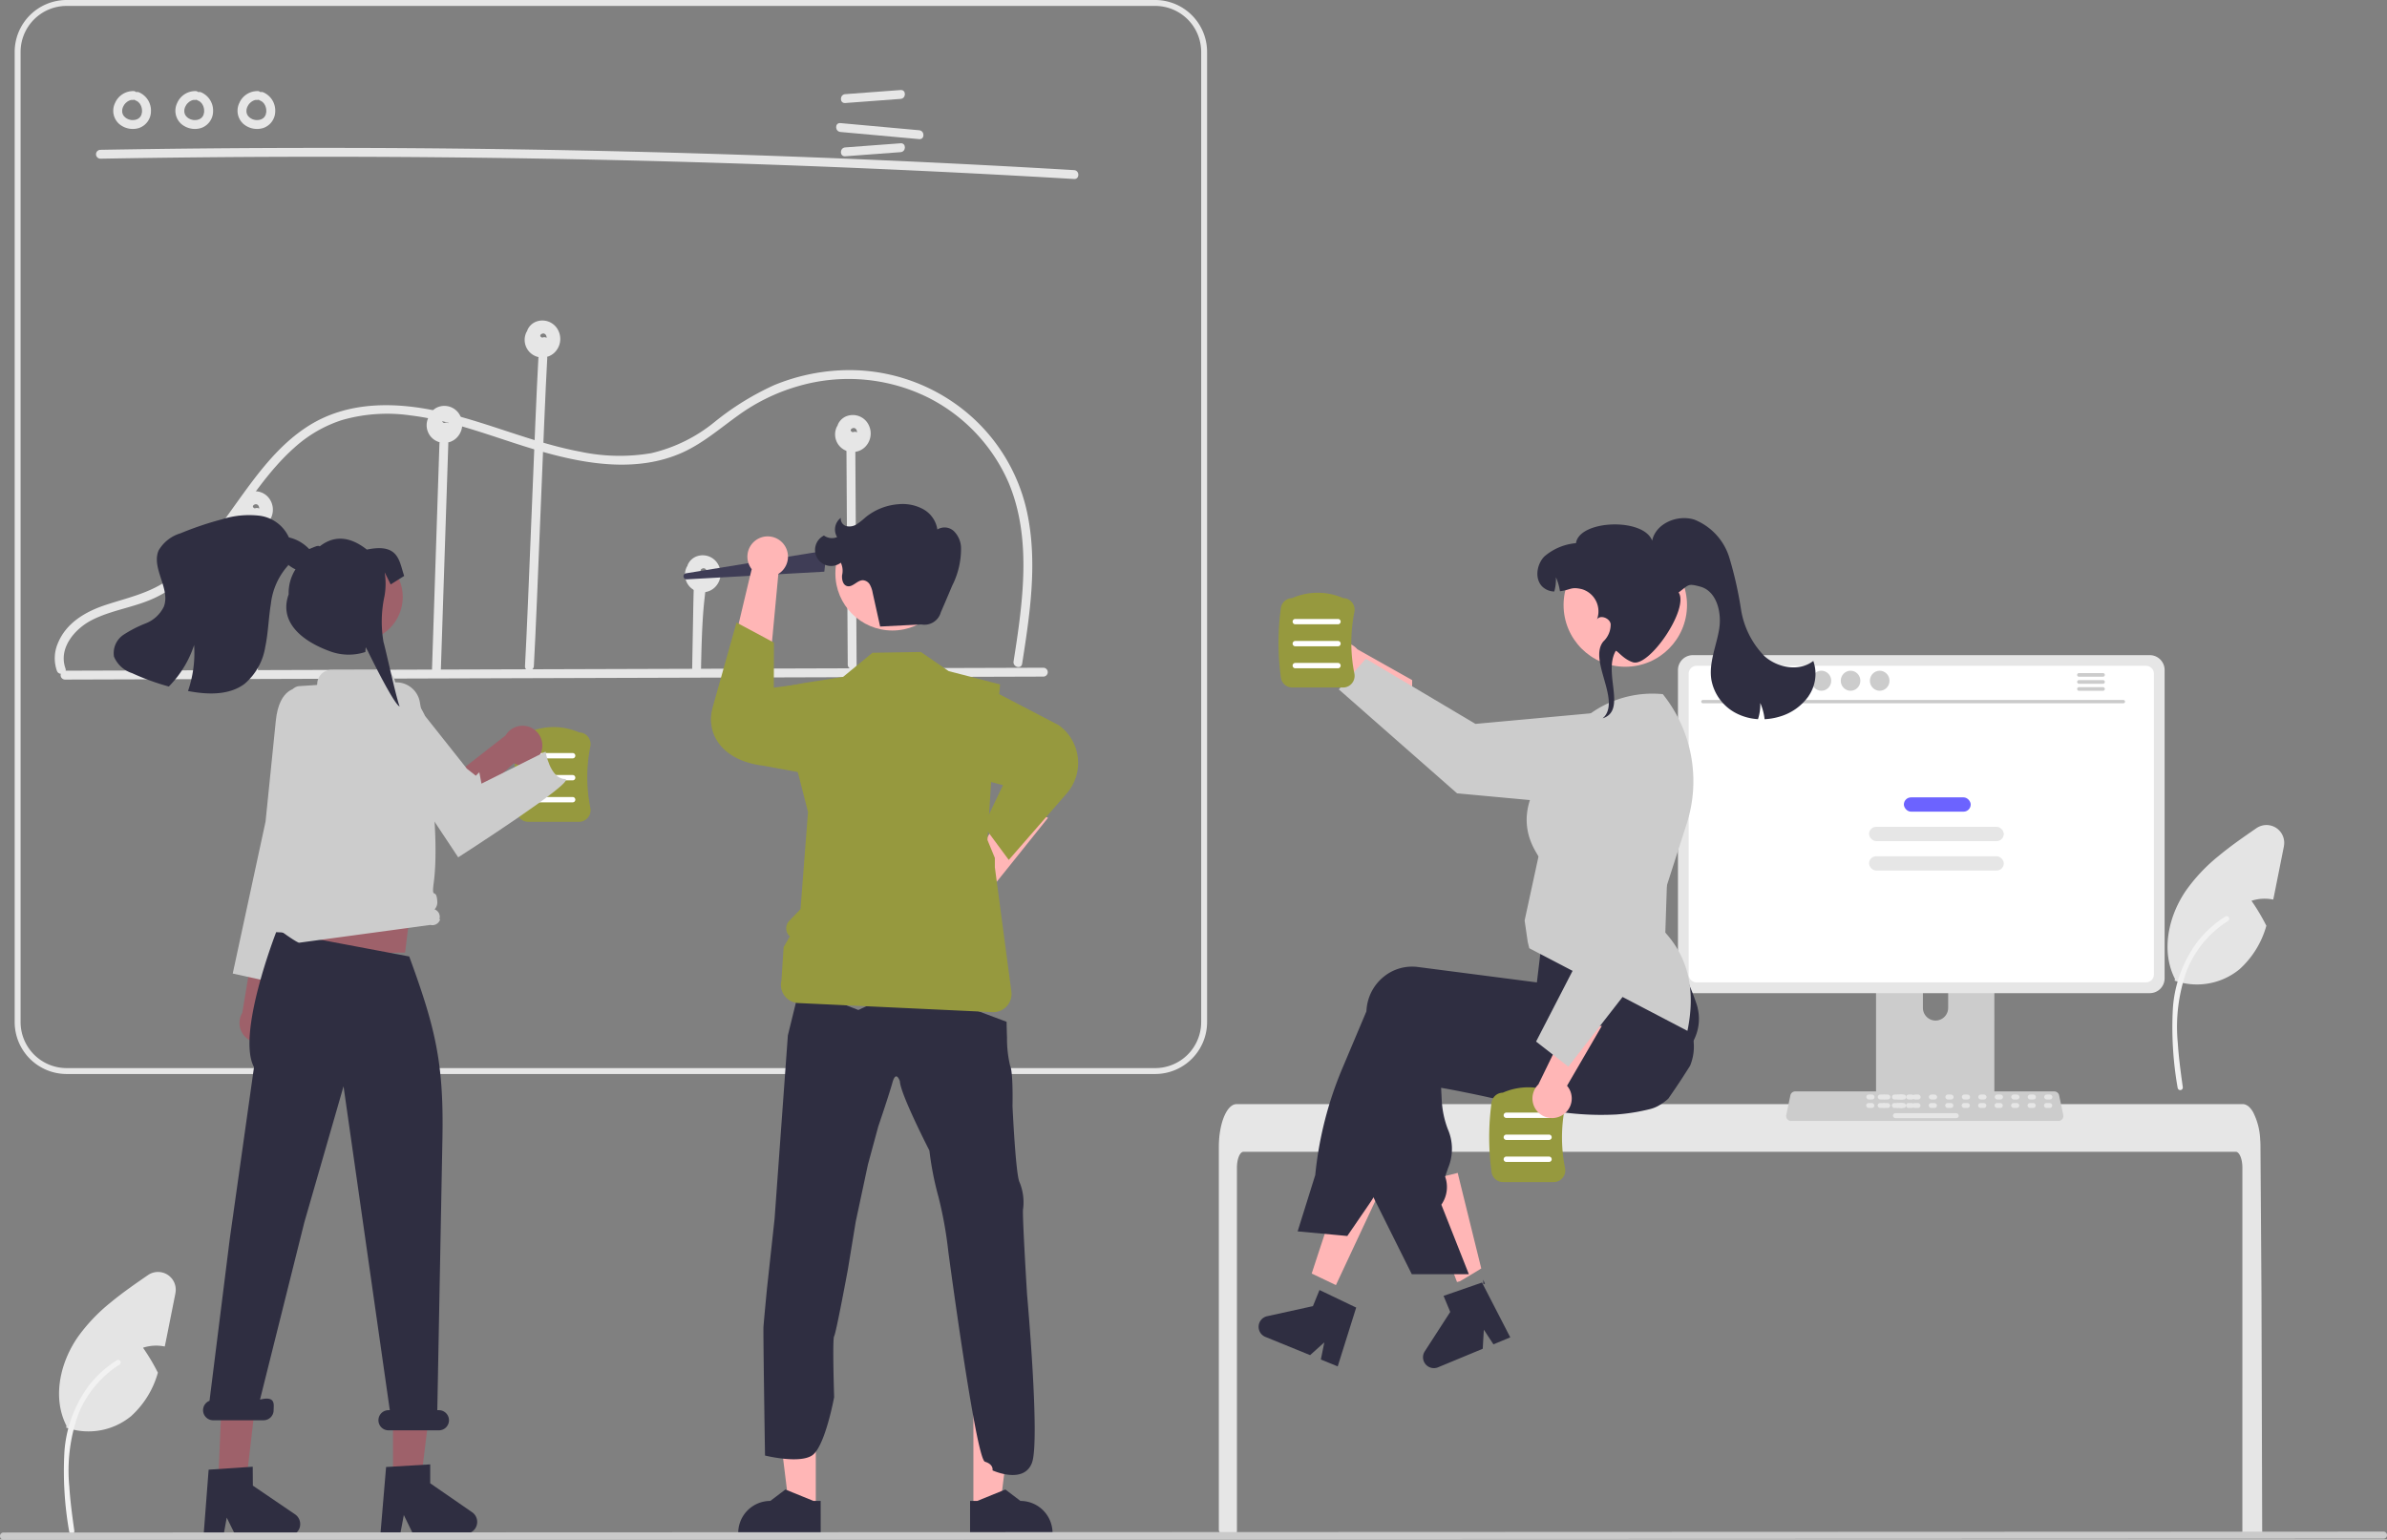 <svg xmlns="http://www.w3.org/2000/svg" width="288.898" height="186.345" viewBox="0 0 288.898 186.345">
  <rect x="0" y="0" width="288.898" height="186.345" fill="#808080" stroke="none"/>
  <g id="Groupe_866" data-name="Groupe 866" transform="translate(0)">
    <path id="Tracé_1409" data-name="Tracé 1409" d="M165.988,614.767l-1.046,5.246c-.079.4-.161.809-.251,1.214a5.116,5.116,0,0,0-2.629.147,24.535,24.535,0,0,1,1.8,3.019,11.11,11.11,0,0,1-3.244,5.264,8.136,8.136,0,0,1-7.861,1.382l.047-.208c-1.74-3.377-.795-7.635,1.368-10.754a20.909,20.909,0,0,1,3.886-4.108c1.461-1.218,3.04-2.31,4.605-3.388a2.145,2.145,0,0,1,3.32,2.184Z" transform="translate(-144.753 -458.249)" fill="#e4e4e4"/>
    <path id="a4b268fa-75d0-4ac1-9d87-14bdca948464-2189" d="M154.11,662.716a42.081,42.081,0,0,1-.584-9.694,15.245,15.245,0,0,1,2.94-7.993,13.3,13.3,0,0,1,3.412-3.092c.341-.215.655.326.315.54a12.641,12.641,0,0,0-5,6.033,20.239,20.239,0,0,0-1.074,8.729c.114,1.779.354,3.545.6,5.311a.322.322,0,0,1-.218.385.314.314,0,0,1-.385-.218Z" transform="translate(-145.729 -477.302)" fill="#f2f2f2"/>
    <path id="Tracé_1410" data-name="Tracé 1410" d="M164.957,248.64q23.011-.4,46.026-.115t46.009,1.262q12.9.547,25.8,1.311c.691.041.688-1.034,0-1.074q-22.974-1.359-45.982-2.034t-46.022-.658q-12.916.009-25.831.234a.537.537,0,0,0,0,1.074Z" transform="translate(-152.798 -229.433)" fill="#e6e6e6"/>
    <path id="Tracé_1411" data-name="Tracé 1411" d="M463.5,229.351l6.708-.5c.685-.051.691-1.126,0-1.074l-6.708.5C462.812,228.328,462.806,229.4,463.5,229.351Z" transform="translate(-361.205 -216.881)" fill="#e6e6e6"/>
    <path id="Tracé_1412" data-name="Tracé 1412" d="M463.5,247.351l6.708-.5c.685-.051.691-1.126,0-1.074l-6.708.5C462.812,246.328,462.806,247.4,463.5,247.351Z" transform="translate(-361.205 -228.435)" fill="#e6e6e6"/>
    <path id="Tracé_1413" data-name="Tracé 1413" d="M462.091,240.025l9.537.866c.688.063.684-1.012,0-1.074l-9.537-.866C461.4,238.888,461.407,239.962,462.091,240.025Z" transform="translate(-360.377 -224.052)" fill="#e6e6e6"/>
    <path id="Tracé_1414" data-name="Tracé 1414" d="M172.639,228.141a2.376,2.376,0,0,0-2.2,1.434,2.139,2.139,0,0,0,.492,2.541,2.543,2.543,0,0,0,2.41.49,2.15,2.15,0,0,0,1.441-2.021,2.4,2.4,0,0,0-1.5-2.317.539.539,0,0,0-.661.375.552.552,0,0,0,.375.661c.094.036-.086-.046,0,0,.036.02.073.037.108.058s.059.037.088.056c.1.065-.049-.048.015.011s.111.1.161.157c.019.021.094.08.036.039s-.017-.024,0,0l.04.057a1.92,1.92,0,0,1,.114.2l.023.047c.015.029.037.037,0,0s-.012-.033,0,0,.017.044.024.066a2.071,2.071,0,0,1,.063.221c.008.035.014.069.021.1.024.123,0-.077,0,.015,0,.076.01.152.009.229q0,.053,0,.105c0,.018,0,.035,0,.052-.006.084-.006-.031.006-.039a.992.992,0,0,0-.049.221c-.01.033-.021.066-.032.1-.037.115.035-.063,0,.016a1.965,1.965,0,0,1-.11.2c-.018.027-.083.087-.03.045s-.031.033-.05.053-.05.051-.076.075a.61.61,0,0,1-.053.046s.09-.062.04-.03-.124.084-.192.12c-.008,0-.094.044-.093.045,0-.014.111-.04.032-.015l-.049.017a1.753,1.753,0,0,1-.218.058c-.017,0-.035.005-.051.009-.056.014.053-.008.056-.007a.469.469,0,0,0-.122.011,2,2,0,0,1-.229,0l-.053,0c-.041,0-.071-.032-.016,0s.039.007,0,0l-.052-.009a2.085,2.085,0,0,1-.223-.055c-.04-.012-.078-.026-.117-.04a.312.312,0,0,1-.049-.019s.1.048.047.019-.136-.066-.2-.106c-.035-.021-.069-.044-.1-.067a.331.331,0,0,1-.043-.03s.083.072.04.03-.113-.1-.165-.154l-.035-.039-.011-.013q-.044-.053,0,0c.028.008.027.04,0,0l-.029-.043a1.123,1.123,0,0,1-.111-.2s.047.129.013.03c-.006-.019-.013-.037-.02-.056q-.018-.056-.033-.113c-.009-.038-.014-.077-.023-.114-.016-.063.009.05.006.047s-.005-.064-.006-.077c0-.084.005-.166.007-.25,0-.065-.005.051-.007.047a.182.182,0,0,1,.01-.057c.01-.044.019-.088.031-.132s.029-.1.047-.148c.007-.018.015-.036.021-.055.023-.067-.045.081-.008.021.051-.084.089-.174.143-.257.013-.02.091-.129.05-.074s.042-.049.058-.067c.066-.073.143-.134.212-.2.04-.042-.028.02-.032.023l.063-.046q.056-.039.115-.073c.044-.026.094-.045.137-.072s-.039.014-.04.015a.4.4,0,0,1,.072-.027c.042-.015.223-.093.26-.068,0,0-.137.011-.028,0l.078-.005c.052,0,.1,0,.157,0a.541.541,0,0,0,.537-.537.549.549,0,0,0-.537-.537Z" transform="translate(-156.511 -217.115)" fill="#e6e6e6"/>
    <path id="Tracé_1415" data-name="Tracé 1415" d="M193.639,228.141a2.376,2.376,0,0,0-2.2,1.434,2.139,2.139,0,0,0,.492,2.541,2.543,2.543,0,0,0,2.41.49,2.15,2.15,0,0,0,1.441-2.021,2.4,2.4,0,0,0-1.5-2.317.539.539,0,0,0-.661.375.552.552,0,0,0,.375.661c.094.036-.086-.046,0,0,.036.02.073.037.108.058s.059.037.088.056c.1.065-.049-.048.015.011s.111.1.161.157c.019.021.094.08.036.039s-.017-.024,0,0l.04.057a1.911,1.911,0,0,1,.114.2l.023.047c.015.029.037.037,0,0s-.012-.033,0,0,.017.044.024.066a2.074,2.074,0,0,1,.063.221c.008.035.014.069.021.1.024.123,0-.077,0,.015,0,.076.01.152.009.229q0,.053,0,.105c0,.018,0,.035,0,.052-.006.084-.006-.031.006-.039a.992.992,0,0,0-.049.221c-.01.033-.021.066-.032.1-.037.115.035-.063,0,.016a1.967,1.967,0,0,1-.11.2c-.018.027-.083.087-.03.045s-.031.033-.05.053-.05.051-.076.075a.612.612,0,0,1-.053.046s.09-.062.04-.03-.124.084-.192.12c-.008,0-.094.044-.093.045,0-.014.111-.04.032-.015l-.049.017a1.752,1.752,0,0,1-.218.058c-.017,0-.035.005-.051.009-.056.014.053-.008.056-.007a.469.469,0,0,0-.122.011,2,2,0,0,1-.229,0l-.053,0c-.041,0-.071-.032-.016,0s.039.007,0,0l-.052-.009a2.081,2.081,0,0,1-.223-.055c-.04-.012-.078-.026-.117-.04a.312.312,0,0,1-.049-.019s.1.048.047.019-.136-.066-.2-.106c-.035-.021-.069-.044-.1-.067a.33.33,0,0,1-.043-.03s.083.072.04.03-.113-.1-.165-.154l-.035-.039-.011-.013q-.044-.053,0,0c.028.008.027.04,0,0l-.029-.043a1.123,1.123,0,0,1-.111-.2s.047.129.013.03c-.006-.019-.013-.037-.02-.056q-.019-.056-.033-.113c-.009-.038-.014-.077-.023-.114-.016-.063.009.05.006.047s-.005-.064-.006-.077c0-.084.005-.166.007-.25,0-.065-.005.051-.007.047a.183.183,0,0,1,.01-.057c.01-.044.019-.088.031-.132s.029-.1.047-.148c.007-.018.015-.036.021-.055.023-.067-.045.081-.008.021.051-.084.089-.174.143-.257.013-.02.091-.129.05-.074s.042-.049.058-.067c.066-.073.143-.134.212-.2.04-.042-.028.02-.032.023l.063-.046q.056-.039.115-.073c.044-.026.094-.045.137-.072s-.039.014-.04.015a.4.4,0,0,1,.072-.027c.042-.015.223-.093.26-.068,0,0-.137.011-.028,0l.078-.005c.053,0,.1,0,.157,0a.541.541,0,0,0,.537-.537.549.549,0,0,0-.537-.537Z" transform="translate(-169.991 -217.115)" fill="#e6e6e6"/>
    <path id="Tracé_1416" data-name="Tracé 1416" d="M214.639,228.141a2.376,2.376,0,0,0-2.2,1.434,2.139,2.139,0,0,0,.492,2.541,2.543,2.543,0,0,0,2.41.49,2.15,2.15,0,0,0,1.441-2.021,2.4,2.4,0,0,0-1.5-2.317.539.539,0,0,0-.661.375.552.552,0,0,0,.375.661c.094.036-.086-.046,0,0,.036.02.073.037.108.058s.059.037.088.056c.1.065-.049-.048.015.011s.111.1.161.157c.019.021.094.08.036.039s-.017-.024,0,0l.04.057a1.917,1.917,0,0,1,.114.2l.023.047c.015.029.037.037,0,0s-.012-.033,0,0,.017.044.024.066a2.067,2.067,0,0,1,.063.221c.008.035.014.069.021.1.024.123,0-.077,0,.015,0,.076.01.152.009.229q0,.053,0,.105c0,.018,0,.035,0,.052-.006.084-.006-.031.006-.039a.991.991,0,0,0-.049.221c-.01.033-.021.066-.032.1-.037.115.035-.063,0,.016a1.967,1.967,0,0,1-.11.2c-.018.027-.084.087-.03.045s-.031.033-.05.053-.05.051-.076.075a.61.61,0,0,1-.053.046s.09-.062.04-.03-.124.084-.192.12c-.008,0-.094.044-.093.045,0-.014.111-.04.032-.015l-.049.017a1.753,1.753,0,0,1-.218.058c-.017,0-.035.005-.051.009-.056.014.053-.008.056-.007a.469.469,0,0,0-.122.011,2,2,0,0,1-.229,0l-.053,0c-.041,0-.071-.032-.016,0s.039.007,0,0l-.052-.009a2.083,2.083,0,0,1-.223-.055c-.04-.012-.078-.026-.117-.04a.312.312,0,0,1-.049-.019s.1.048.047.019-.136-.066-.2-.106c-.035-.021-.069-.044-.1-.067a.33.33,0,0,1-.043-.03s.083.072.04.03-.113-.1-.165-.154l-.035-.039-.011-.013q-.044-.053,0,0c.028.008.027.04,0,0l-.029-.043a1.123,1.123,0,0,1-.111-.2s.047.129.013.03c-.006-.019-.013-.037-.02-.056q-.018-.056-.033-.113c-.009-.038-.014-.077-.023-.114-.016-.063.009.05.006.047s-.005-.064-.006-.077c0-.084.005-.166.007-.25,0-.065-.005.051-.007.047a.182.182,0,0,1,.01-.057c.01-.044.019-.088.031-.132s.029-.1.047-.148c.007-.018.015-.036.021-.055.023-.067-.045.081-.008.021.051-.084.089-.174.143-.257.013-.02.091-.129.05-.074s.042-.049.058-.067c.066-.073.143-.134.212-.2.04-.042-.028.02-.032.023l.063-.046q.056-.039.115-.073c.044-.026.094-.045.137-.072s-.039.014-.04.015a.4.4,0,0,1,.072-.027c.042-.015.222-.093.26-.068,0,0-.137.011-.028,0l.078-.005c.052,0,.1,0,.157,0a.541.541,0,0,0,.537-.537.549.549,0,0,0-.537-.537Z" transform="translate(-183.47 -217.115)" fill="#e6e6e6"/>
    <path id="Tracé_1417" data-name="Tracé 1417" d="M274.928,327.346H143.177a6.291,6.291,0,0,1-6.284-6.284V203.636a6.291,6.291,0,0,1,6.284-6.284H274.928a6.291,6.291,0,0,1,6.284,6.284V321.063A6.291,6.291,0,0,1,274.928,327.346ZM143.177,198.068a5.574,5.574,0,0,0-5.568,5.568V321.063a5.574,5.574,0,0,0,5.568,5.568H274.928a5.574,5.574,0,0,0,5.568-5.568V203.636a5.574,5.574,0,0,0-5.568-5.568Z" transform="translate(-135.117 -197.352)" fill="#e6e6e6"/>
    <path id="Tracé_1418" data-name="Tracé 1418" d="M152.9,417.887l46.332-.141,46.1-.14,26-.079a.537.537,0,0,0,0-1.074L225,416.593l-46.1.14-26,.079a.538.538,0,0,0,0,1.074Z" transform="translate(-145.059 -335.633)" fill="#e6e6e6"/>
    <path id="Tracé_1419" data-name="Tracé 1419" d="M217.175,386.775l.286-16.916a.537.537,0,0,0-1.074,0l-.286,16.916A.537.537,0,0,0,217.175,386.775Z" transform="translate(-185.959 -305.712)" fill="#e6e6e6"/>
    <path id="Tracé_1420" data-name="Tracé 1420" d="M279.009,368.607l.7-21.263.2-6.075c.023-.692-1.052-.691-1.074,0l-.7,21.263-.2,6.075C277.912,369.3,278.987,369.3,279.009,368.607Z" transform="translate(-225.65 -287.583)" fill="#e6e6e6"/>
    <path id="Tracé_1421" data-name="Tracé 1421" d="M339.7,313.126c-.421,7.531-1.2,29.745-1.621,37.276-.039.691,1.036.689,1.074,0,.421-7.531,1.2-29.745,1.621-37.276C340.809,312.435,339.734,312.438,339.7,313.126Z" transform="translate(-274.54 -269.774)" fill="#e6e6e6"/>
    <path id="Tracé_1422" data-name="Tracé 1422" d="M403.74,388.157l-.132,7.239a.537.537,0,0,0,1.074,0c.156-8.549.554-8.271.6-10.683a.537.537,0,0,0-1.074,0S403.9,379.607,403.74,388.157Z" transform="translate(-319.835 -314.512)" fill="#e6e6e6"/>
    <path id="Tracé_1423" data-name="Tracé 1423" d="M464.088,343.011l.122,20.308.035,5.815a.537.537,0,0,0,1.074,0l-.122-20.308-.035-5.815a.537.537,0,0,0-1.074,0Z" transform="translate(-361.643 -288.693)" fill="#e6e6e6"/>
    <path id="Tracé_1424" data-name="Tracé 1424" d="M151.752,354.045c-.889-2.444,1.115-4.794,3.175-5.85,2.468-1.265,5.307-1.552,7.8-2.772,3.718-1.818,6.426-5.082,8.836-8.349,2.48-3.362,4.75-6.971,7.9-9.765a15.827,15.827,0,0,1,5.754-3.33,19.832,19.832,0,0,1,8.312-.558c5.736.7,11.054,3.068,16.589,4.573,5.218,1.42,10.968,2.218,16.09.01,2.6-1.122,4.73-3,7.016-4.631a23.383,23.383,0,0,1,7.308-3.525,21.734,21.734,0,0,1,15.544,1.369,20.857,20.857,0,0,1,9.837,10.383c2.269,5.421,1.974,11.479,1.233,17.186-.192,1.475-.42,2.945-.65,4.414-.106.676.929.968,1.036.286.923-5.884,1.843-11.954.695-17.876a21.65,21.65,0,0,0-8-13.027,22.219,22.219,0,0,0-14.651-4.624,24.022,24.022,0,0,0-8.048,1.79,33.283,33.283,0,0,0-7.192,4.442,18.868,18.868,0,0,1-7.689,3.795,22.908,22.908,0,0,1-8.59-.178c-5.813-1.086-11.231-3.576-16.995-4.851-5.34-1.182-11.1-1.3-15.884,1.717-3.678,2.321-6.277,5.923-8.772,9.4-2.473,3.448-4.976,7.135-8.592,9.491-2.206,1.437-4.685,1.967-7.152,2.775s-4.848,2.177-5.857,4.711a4.582,4.582,0,0,0-.094,3.278c.235.645,1.273.366,1.036-.286Z" transform="translate(-143.824 -273.137)" fill="#e6e6e6"/>
    <path id="Tracé_1425" data-name="Tracé 1425" d="M86.168,166.9h0Z" transform="translate(-55.31 -105.353)" fill="#e6e6e6"/>
    <path id="Tracé_1426" data-name="Tracé 1426" d="M216.127,359.552a2.135,2.135,0,0,0-2.587-.957,1.879,1.879,0,0,0-1.07,1c-.021.049-.033.1-.049.15s-.051.072-.072.111a2.134,2.134,0,0,0,3.327,2.549A2.3,2.3,0,0,0,216.127,359.552Zm-1.346.912C214.786,360.491,214.785,360.516,214.782,360.464Zm-.137-.311Zm-.6.242Zm.143.121C214.219,360.528,214.206,360.526,214.185,360.517Zm.064.03.014-.006a.018.018,0,0,1-.01,0h.007c.006,0,.006,0,.007,0,.064-.029.021-.015-.016,0h0a.245.245,0,0,0-.074-.024l-.007,0c-.021-.015-.125-.1-.028-.011-.021-.019-.042-.037-.061-.057a.281.281,0,0,1-.032-.039l-.037-.066,0-.012c0-.01,0-.014,0-.02s0-.013,0-.019a.231.231,0,0,0,.014-.06l0-.005c.015-.022.029-.047.044-.069-.078.118.03-.013.039-.03s0,0,0,0l.006,0c.024-.014.047-.03.071-.044s.144-.049.025-.015c.027-.008.053-.017.08-.025l.067-.011h.039l.027,0c-.02,0,.068.022.094.026l.011.009c.022.016.049.03.072.045-.1-.067,0,.005.021.025s.023.025.034.037a.288.288,0,0,1,.028.038c.017.031.035.063.053.094l0,.008a.029.029,0,0,0,0,0,.847.847,0,0,0,.041.146.116.116,0,0,1,0,.012c0,.027,0,.054,0,.082v.006A.589.589,0,0,0,214.249,360.547Z" transform="translate(-183.406 -299.007)" fill="#e6e6e6"/>
    <path id="Tracé_1427" data-name="Tracé 1427" d="M218.114,364.255s0,0,0,0Z" transform="translate(-187.252 -302.704)" fill="#e6e6e6"/>
    <path id="Tracé_1428" data-name="Tracé 1428" d="M218.113,364.255h0Z" transform="translate(-187.252 -302.704)" fill="#e6e6e6"/>
    <path id="Tracé_1429" data-name="Tracé 1429" d="M218.111,364.257h0Z" transform="translate(-187.249 -302.705)" fill="#e6e6e6"/>
    <path id="Tracé_1430" data-name="Tracé 1430" d="M86.177,166.9Z" transform="translate(-55.316 -105.351)" fill="#e6e6e6"/>
    <path id="Tracé_1431" data-name="Tracé 1431" d="M150.168,138.9h0Z" transform="translate(-96.391 -87.679)" fill="#e6e6e6"/>
    <path id="Tracé_1432" data-name="Tracé 1432" d="M280.127,331.552a2.135,2.135,0,0,0-2.587-.957,1.879,1.879,0,0,0-1.07,1c-.021.049-.033.1-.049.15s-.051.072-.072.111a2.134,2.134,0,0,0,3.327,2.549A2.3,2.3,0,0,0,280.127,331.552Zm-1.346.912C278.786,332.491,278.785,332.516,278.782,332.464Zm-.137-.311Zm-.6.242Zm.143.121C278.219,332.528,278.206,332.526,278.185,332.517Zm.064.03.014-.006-.01,0h.007c.006,0,.006,0,.007,0,.064-.029.021-.015-.016,0h0a.243.243,0,0,0-.074-.024l-.007,0c-.021-.015-.125-.1-.028-.011-.021-.019-.042-.037-.061-.057a.278.278,0,0,1-.032-.039l-.037-.066,0-.012c0-.01,0-.014,0-.02s0-.013,0-.019a.232.232,0,0,0,.014-.06l0-.005c.015-.022.029-.047.044-.069-.078.118.03-.013.039-.03s0,0,0,0l.006,0c.024-.014.047-.03.072-.044s.144-.049.025-.015c.027-.008.053-.018.08-.025l.067-.011h.039l.027,0c-.02,0,.068.022.094.026l.011.009c.022.016.049.03.072.045-.1-.067,0,.005.021.025s.023.025.034.037a.29.29,0,0,1,.028.038c.017.031.035.063.053.094l0,.008s0,0,0,0a.85.85,0,0,0,.041.146.119.119,0,0,1,0,.012c0,.027,0,.054,0,.082v.006A.588.588,0,0,0,278.249,332.547Z" transform="translate(-224.487 -281.34)" fill="#e6e6e6"/>
    <path id="Tracé_1433" data-name="Tracé 1433" d="M282.111,336.257h0Z" transform="translate(-228.33 -285.031)" fill="#e6e6e6"/>
    <path id="Tracé_1434" data-name="Tracé 1434" d="M150.177,138.9Z" transform="translate(-96.397 -87.677)" fill="#e6e6e6"/>
    <path id="Tracé_1435" data-name="Tracé 1435" d="M282.114,336.255s0,0,0,0Z" transform="translate(-228.333 -285.03)" fill="#e6e6e6"/>
    <path id="Tracé_1436" data-name="Tracé 1436" d="M282.113,336.255h0Z" transform="translate(-228.333 -285.03)" fill="#e6e6e6"/>
    <path id="Tracé_1437" data-name="Tracé 1437" d="M212.177,152.9Z" transform="translate(-146.697 -96.514)" fill="#e6e6e6"/>
    <path id="Tracé_1438" data-name="Tracé 1438" d="M342.127,303.552a2.135,2.135,0,0,0-2.587-.957,1.879,1.879,0,0,0-1.07,1c-.021.049-.033.1-.049.15s-.051.072-.072.111a2.134,2.134,0,0,0,3.327,2.549A2.3,2.3,0,0,0,342.127,303.552Zm-1.346.912C340.786,304.491,340.785,304.516,340.782,304.464Zm-.137-.311Zm-.6.242Zm.143.121C340.219,304.528,340.206,304.526,340.185,304.517Zm.064.03.014-.006a.018.018,0,0,1-.01,0h.007c.006,0,.006,0,.007,0,.064-.029.021-.015-.016,0h0a.245.245,0,0,0-.074-.024l-.007,0c-.021-.015-.125-.1-.028-.011-.021-.019-.042-.037-.061-.057a.276.276,0,0,1-.032-.039l-.037-.066,0-.012c0-.01,0-.014,0-.02s0-.013,0-.019a.232.232,0,0,0,.014-.06l0-.005c.015-.022.029-.047.044-.069-.078.118.03-.013.039-.03s0,0,0,0l.006,0c.024-.014.047-.03.072-.044s.144-.049.025-.015c.027-.008.053-.018.08-.025l.067-.011h.039l.027,0c-.02,0,.068.022.094.026l.011.009c.022.016.049.03.072.045-.1-.067,0,.005.021.025s.023.025.034.037a.29.29,0,0,1,.028.038c.017.031.035.063.053.094l0,.008a.025.025,0,0,0,0,0,.85.85,0,0,0,.041.146s0,.008,0,.012c0,.027,0,.054,0,.082v.006A.588.588,0,0,0,340.249,304.547Z" transform="translate(-274.624 -263.674)" fill="#e6e6e6"/>
    <path id="Tracé_1439" data-name="Tracé 1439" d="M212.168,152.9h0Z" transform="translate(-146.691 -96.516)" fill="#e6e6e6"/>
    <path id="Tracé_1440" data-name="Tracé 1440" d="M344.113,350.255h0Z" transform="translate(-278.633 -293.867)" fill="#e6e6e6"/>
    <path id="Tracé_1441" data-name="Tracé 1441" d="M344.111,350.257h0Z" transform="translate(-278.63 -293.868)" fill="#e6e6e6"/>
    <path id="Tracé_1442" data-name="Tracé 1442" d="M344.114,350.255s0,0,0,0Z" transform="translate(-278.634 -293.867)" fill="#e6e6e6"/>
    <path id="Tracé_1443" data-name="Tracé 1443" d="M405.128,380.552a2.135,2.135,0,0,0-2.587-.957,1.879,1.879,0,0,0-1.07,1c-.021.049-.033.1-.049.15s-.051.072-.072.111a2.134,2.134,0,0,0,3.327,2.549A2.3,2.3,0,0,0,405.128,380.552Zm-1.346.912C403.786,381.491,403.785,381.516,403.782,381.464Zm-.137-.311Zm-.6.242Zm.143.121C403.219,381.528,403.206,381.526,403.185,381.517Zm.064.03.014-.006a.018.018,0,0,1-.01,0h.007c.006,0,.006,0,.007,0,.064-.029.021-.015-.016,0h0a.243.243,0,0,0-.074-.024l-.007,0c-.021-.015-.125-.1-.028-.011-.021-.019-.042-.037-.061-.057a.28.28,0,0,1-.032-.039l-.037-.066,0-.012c0-.01,0-.014,0-.02s0-.013,0-.019a.231.231,0,0,0,.014-.06l0-.005c.015-.022.029-.047.044-.069-.078.118.03-.013.039-.03s0,0,0,0l.006,0c.024-.014.047-.03.072-.044s.144-.049.025-.015c.027-.008.053-.018.08-.025l.067-.011h.039l.027,0c-.02,0,.068.022.094.026l.011.009c.022.016.049.03.072.045-.1-.067,0,.005.021.025s.023.025.034.037a.287.287,0,0,1,.028.038c.017.031.035.063.053.094l0,.008a.026.026,0,0,0,0,0,.847.847,0,0,0,.041.146s0,.008,0,.012c0,.027,0,.055,0,.082v.006A.588.588,0,0,0,403.249,381.547Z" transform="translate(-318.222 -312.256)" fill="#e6e6e6"/>
    <path id="Tracé_1444" data-name="Tracé 1444" d="M275.168,121.9h0Z" transform="translate(-190.248 -76.948)" fill="#e6e6e6"/>
    <path id="Tracé_1445" data-name="Tracé 1445" d="M407.113,319.255h0Z" transform="translate(-322.191 -274.299)" fill="#e6e6e6"/>
    <path id="Tracé_1446" data-name="Tracé 1446" d="M407.111,319.257h0Z" transform="translate(-322.188 -274.3)" fill="#e6e6e6"/>
    <path id="Tracé_1447" data-name="Tracé 1447" d="M407.114,319.255s0,0,0,0Z" transform="translate(-322.191 -274.299)" fill="#e6e6e6"/>
    <path id="Tracé_1448" data-name="Tracé 1448" d="M275.177,121.9Z" transform="translate(-190.255 -76.947)" fill="#e6e6e6"/>
    <path id="Tracé_1449" data-name="Tracé 1449" d="M466.113,339.255h0Z" transform="translate(-362.983 -286.923)" fill="#e6e6e6"/>
    <path id="Tracé_1450" data-name="Tracé 1450" d="M464.127,334.552a2.135,2.135,0,0,0-2.587-.957,1.879,1.879,0,0,0-1.07,1c-.021.049-.033.1-.049.15s-.051.072-.072.111a2.134,2.134,0,0,0,3.327,2.549,2.3,2.3,0,0,0,.451-2.849Zm-1.346.912C462.786,335.491,462.785,335.516,462.782,335.464Zm-.137-.311Zm-.6.242Zm.143.121C462.219,335.528,462.206,335.526,462.185,335.517Zm.064.03.014-.006a.018.018,0,0,1-.01,0h.007c.006,0,.006,0,.007,0,.064-.029.021-.015-.016,0h0a.243.243,0,0,0-.074-.024l-.007,0c-.021-.015-.125-.1-.028-.011-.021-.019-.042-.037-.061-.057a.284.284,0,0,1-.032-.039l-.037-.066,0-.012c0-.01,0-.014,0-.02s0-.013,0-.019a.233.233,0,0,0,.014-.06l0-.005c.015-.022.029-.047.044-.069-.078.118.03-.013.039-.03s0,0,0,0l.006,0c.024-.014.047-.03.071-.044s.144-.049.025-.015c.027-.008.053-.018.08-.025l.067-.011h.039l.027,0c-.02,0,.068.022.094.026l.011.009c.022.016.049.03.072.045-.1-.067,0,.005.021.025s.023.025.034.037a.294.294,0,0,1,.028.038c.017.031.035.063.053.094l0,.008s0,0,0,0a.842.842,0,0,0,.041.146s0,.008,0,.012c0,.027,0,.054,0,.082v.006a.588.588,0,0,0-.537,0Z" transform="translate(-359.052 -283.233)" fill="#e6e6e6"/>
    <path id="Tracé_1451" data-name="Tracé 1451" d="M334.168,141.9h0Z" transform="translate(-231.04 -89.573)" fill="#e6e6e6"/>
    <path id="Tracé_1452" data-name="Tracé 1452" d="M334.177,141.9Z" transform="translate(-231.047 -89.571)" fill="#e6e6e6"/>
    <path id="Tracé_1453" data-name="Tracé 1453" d="M466.114,339.255s0,0,0,0Z" transform="translate(-362.983 -286.924)" fill="#e6e6e6"/>
    <path id="Tracé_1454" data-name="Tracé 1454" d="M466.111,339.257h0Z" transform="translate(-362.98 -286.925)" fill="#e6e6e6"/>
    <path id="Tracé_1455" data-name="Tracé 1455" d="M419.4,380.474l-16.651.925a.367.367,0,0,1-.079-.729l17.019-2.769Z" transform="translate(-319.633 -311.279)" fill="#3f3d56"/>
    <path id="Tracé_1456" data-name="Tracé 1456" d="M505.112,469.68l6.275-10.557,4.638,2.19s-7.991,9.981-8.246,10.268a2.456,2.456,0,1,1-2.666-1.9Z" transform="translate(-389.182 -362.326)" fill="#ffb6b6"/>
    <path id="Tracé_1457" data-name="Tracé 1457" d="M514.262,420.126l10.166,5.3a5.628,5.628,0,0,1,.953,8.265l-7.008,8.039L515.32,437.6l2.353-4.92-4.557-1.2Z" transform="translate(-396.281 -337.648)" fill="#96993e"/>
    <path id="Tracé_1458" data-name="Tracé 1458" d="M424.174,377.421l-1.145,12.227-5.129.009s2.943-12.443,3.05-12.811a2.456,2.456,0,1,1,3.224.576Z" transform="translate(-329.97 -307.954)" fill="#ffb6b6"/>
    <path id="Tracé_1459" data-name="Tracé 1459" d="M431.442,420.453l-11.8-2.165c-4.971-.6-7.011-3.869-6.114-7.059l2.887-10.267,4.532,2.429-.017,5.454,6.343-.867Z" transform="translate(-327.276 -325.611)" fill="#96993e"/>
    <path id="Tracé_1460" data-name="Tracé 1460" d="M309.915,471.55h-3.246l-1.544-12.52h4.791Z" transform="translate(-211.18 -289.254)" fill="#ffb6b6"/>
    <path id="Tracé_1461" data-name="Tracé 1461" d="M432.863,691.13h-9.982V691a3.885,3.885,0,0,1,3.885-3.885h0l1.823-1.383,3.4,1.383h.871Z" transform="translate(-333.535 -505.447)" fill="#2f2e41"/>
    <path id="Tracé_1462" data-name="Tracé 1462" d="M382.635,471.55h3.246l1.544-12.52h-4.791Z" transform="translate(-264.825 -289.254)" fill="#ffb6b6"/>
    <path id="Tracé_1463" data-name="Tracé 1463" d="M514.251,691.13h9.982V691a3.885,3.885,0,0,0-3.885-3.885h0l-1.823-1.383-3.4,1.383h-.871Z" transform="translate(-396.845 -505.447)" fill="#2f2e41"/>
    <path id="Tracé_1464" data-name="Tracé 1464" d="M436.649,557.034c.048-.714.429-4.665.429-4.665l.913-8.379,1.609-22.211,1.434-5.838,7.1,2.766,5.761-2.762,6.847,2.189,5.332,2s.009.856.05,1.89a14.151,14.151,0,0,0,.379,3.444c.381.762.285,4.855.285,4.855s.379,8.326.856,9.239a6.342,6.342,0,0,1,.429,3.2c-.144.381.477,10.381.477,10.381s1.593,17.7.594,20.364-4.777.92-4.777.92.183-.712-.913-1.048-4.433-25.427-4.433-25.427a48.748,48.748,0,0,0-1.191-6.619,37.721,37.721,0,0,1-1.1-5.617s-3.524-6.857-3.57-8.381c0,0-.461-1.427-.9.144s-1.721,5.332-1.721,5.332l-1.253,4.62-1.474,6.9-.954,5.811s-1.429,7.712-1.657,8.046,0,7.379,0,7.379-1.1,6-2.666,7.048-5.7.017-5.7.017S436.6,557.748,436.649,557.034Z" transform="translate(-344.245 -396.458)" fill="#2f2e41"/>
    <path id="Tracé_1465" data-name="Tracé 1465" d="M443.369,428.767l-.907,11.753L441.1,441.93a1.314,1.314,0,0,0,.069,1.893h0l-.751,1.288-.266,4.057a2.205,2.205,0,0,0,2.041,2.718l23.5,1.1a2.205,2.205,0,0,0,2.29-2.493l-2-15.046v-1.125l-.895-2.173.46-7.278,1.07-11.552-6.218-1.606-3.371-2.319-5.857.093-3.554,2.919-4.738.742-3.583.712-.456.992.913-.2,3.309,12.907Z" transform="translate(-345.576 -330.48)" fill="#96993e"/>
    <circle id="Ellipse_69" data-name="Ellipse 69" cx="6.899" cy="6.899" r="6.899" transform="translate(101.106 62.516)" fill="#ffb6b6"/>
    <path id="Tracé_1466" data-name="Tracé 1466" d="M462.334,377.167l4.985-.254a2.056,2.056,0,0,0,2.365-1.467c.461-1.07.922-2.141,1.371-3.216a9.853,9.853,0,0,0,1.073-4.662,2.967,2.967,0,0,0-.862-1.945,1.647,1.647,0,0,0-2-.2,3.385,3.385,0,0,0-1.68-2.44,5.187,5.187,0,0,0-2.959-.627,7.141,7.141,0,0,0-4.067,1.6,8.829,8.829,0,0,1-1.038.822,1.629,1.629,0,0,1-1.266.234.916.916,0,0,1-.673-1,1.763,1.763,0,0,0-.451,2.328,1.627,1.627,0,0,1-1.59-.188,1.944,1.944,0,1,0,2.039,3.29,2.284,2.284,0,0,1,.15,1.519c-.039.519.1,1.164.6,1.308.677.194,1.225-.717,1.929-.707a1.058,1.058,0,0,1,.839.541,3.123,3.123,0,0,1,.336.981l.9,4.055" transform="translate(-355.816 -301.333)" fill="#2f2e41"/>
    <path id="Tracé_1467" data-name="Tracé 1467" d="M797.139,563.173c0-1.068-.359-1.935-.8-1.937H676.248c-.443,0-.8.869-.8,1.937v43.979a.4.4,0,0,1-.361.4q-.483.046-.967.086l-.024,0c-.175.016-.351.028-.526.042h0q-.135-.25-.268-.5a.4.4,0,0,1-.045-.185V560.66c0-.3.012-.592.032-.885a11.329,11.329,0,0,1,.15-1.2c.337-1.852,1.1-3.105,1.963-3.109H797.186a.933.933,0,0,1,.367.078,1.428,1.428,0,0,1,.453.317,2.8,2.8,0,0,1,.444.608,8,8,0,0,1,.839,3.175c0,.012,0,.024,0,.036.028.323.042.652.04.981l.028,4.272.018,2.547.054,7.993.02,2.838.088,29.141h0a.4.4,0,0,1-.4.4h-1.6a.4.4,0,0,1-.4-.4Z" transform="translate(-525.743 -421.828)" fill="#e6e6e6"/>
    <path id="Tracé_1468" data-name="Tracé 1468" d="M903.638,499.652H890.7a.691.691,0,0,0-.689.691v20.441h14.321V500.343a.691.691,0,0,0-.691-.691Zm-6.426,11.615a1.535,1.535,0,0,1-1.528-1.528v-2.358a1.528,1.528,0,0,1,3.056,0v2.358A1.535,1.535,0,0,1,897.211,511.267Z" transform="translate(-662.954 -387.742)" fill="#ccc"/>
    <path id="Tracé_1469" data-name="Tracé 1469" d="M889.884,556.837v1.972a.386.386,0,0,0,.386.386h13.638a.388.388,0,0,0,.386-.386v-1.972Z" transform="translate(-662.875 -424.214)" fill="#3f3d56"/>
    <path id="Tracé_1470" data-name="Tracé 1470" d="M885.544,410.571H830.23a1.8,1.8,0,0,0-1.793,1.793v37.326a1.794,1.794,0,0,0,1.793,1.793h55.313a1.794,1.794,0,0,0,1.793-1.793V412.363a1.8,1.8,0,0,0-1.793-1.793Z" transform="translate(-625.353 -331.274)" fill="#e6e6e6"/>
    <path id="Tracé_1471" data-name="Tracé 1471" d="M887.405,414.186h-54.39a.961.961,0,0,0-.959.961v36.4a.96.96,0,0,0,.959.959h54.39a.96.96,0,0,0,.959-.959v-36.4a.961.961,0,0,0-.959-.961Z" transform="translate(-627.677 -333.6)" fill="#fff"/>
    <path id="Tracé_1472" data-name="Tracé 1472" d="M897.962,558.929H865.6a.6.6,0,0,1-.582-.718l.5-2.385a.6.6,0,0,1,.582-.473H897.46a.6.6,0,0,1,.582.473l.5,2.385a.6.6,0,0,1-.582.718Z" transform="translate(-648.827 -423.252)" fill="#ccc"/>
    <rect id="Rectangle_2921" data-name="Rectangle 2921" width="0.997" height="0.598" rx="0.299" transform="translate(227.267 132.48)" fill="#e6e6e6"/>
    <rect id="Rectangle_2922" data-name="Rectangle 2922" width="0.997" height="0.598" rx="0.299" transform="translate(228.984 132.48)" fill="#e6e6e6"/>
    <rect id="Rectangle_2923" data-name="Rectangle 2923" width="0.997" height="0.598" rx="0.299" transform="translate(230.701 132.48)" fill="#e6e6e6"/>
    <rect id="Rectangle_2924" data-name="Rectangle 2924" width="0.997" height="0.598" rx="0.299" transform="translate(225.879 132.48)" fill="#e6e6e6"/>
    <rect id="Rectangle_2925" data-name="Rectangle 2925" width="0.997" height="0.598" rx="0.299" transform="translate(227.798 132.48)" fill="#e6e6e6"/>
    <rect id="Rectangle_2926" data-name="Rectangle 2926" width="0.997" height="0.598" rx="0.299" transform="translate(229.717 132.48)" fill="#e6e6e6"/>
    <rect id="Rectangle_2927" data-name="Rectangle 2927" width="0.997" height="0.598" rx="0.299" transform="translate(229.467 132.48)" fill="#e6e6e6"/>
    <rect id="Rectangle_2928" data-name="Rectangle 2928" width="0.997" height="0.598" rx="0.299" transform="translate(231.46 132.48)" fill="#e6e6e6"/>
    <rect id="Rectangle_2929" data-name="Rectangle 2929" width="0.997" height="0.598" rx="0.299" transform="translate(233.453 132.48)" fill="#e6e6e6"/>
    <rect id="Rectangle_2930" data-name="Rectangle 2930" width="0.997" height="0.598" rx="0.299" transform="translate(235.447 132.48)" fill="#e6e6e6"/>
    <rect id="Rectangle_2931" data-name="Rectangle 2931" width="0.997" height="0.598" rx="0.299" transform="translate(237.44 132.48)" fill="#e6e6e6"/>
    <rect id="Rectangle_2932" data-name="Rectangle 2932" width="0.997" height="0.598" rx="0.299" transform="translate(239.433 132.48)" fill="#e6e6e6"/>
    <rect id="Rectangle_2933" data-name="Rectangle 2933" width="0.997" height="0.598" rx="0.299" transform="translate(241.426 132.48)" fill="#e6e6e6"/>
    <rect id="Rectangle_2934" data-name="Rectangle 2934" width="0.997" height="0.598" rx="0.299" transform="translate(243.419 132.48)" fill="#e6e6e6"/>
    <rect id="Rectangle_2935" data-name="Rectangle 2935" width="0.997" height="0.598" rx="0.299" transform="translate(245.413 132.48)" fill="#e6e6e6"/>
    <rect id="Rectangle_2936" data-name="Rectangle 2936" width="0.997" height="0.598" rx="0.299" transform="translate(247.406 132.48)" fill="#e6e6e6"/>
    <rect id="Rectangle_2937" data-name="Rectangle 2937" width="0.997" height="0.598" rx="0.299" transform="translate(227.247 133.507)" fill="#e6e6e6"/>
    <rect id="Rectangle_2938" data-name="Rectangle 2938" width="0.997" height="0.598" rx="0.299" transform="translate(228.964 133.507)" fill="#e6e6e6"/>
    <rect id="Rectangle_2939" data-name="Rectangle 2939" width="0.997" height="0.598" rx="0.299" transform="translate(230.681 133.507)" fill="#e6e6e6"/>
    <rect id="Rectangle_2940" data-name="Rectangle 2940" width="0.997" height="0.598" rx="0.299" transform="translate(225.856 133.507)" fill="#e6e6e6"/>
    <rect id="Rectangle_2941" data-name="Rectangle 2941" width="0.997" height="0.598" rx="0.299" transform="translate(227.775 133.507)" fill="#e6e6e6"/>
    <rect id="Rectangle_2942" data-name="Rectangle 2942" width="0.997" height="0.598" rx="0.299" transform="translate(229.695 133.507)" fill="#e6e6e6"/>
    <rect id="Rectangle_2943" data-name="Rectangle 2943" width="0.997" height="0.598" rx="0.299" transform="translate(229.443 133.507)" fill="#e6e6e6"/>
    <rect id="Rectangle_2944" data-name="Rectangle 2944" width="0.997" height="0.598" rx="0.299" transform="translate(231.436 133.507)" fill="#e6e6e6"/>
    <rect id="Rectangle_2945" data-name="Rectangle 2945" width="0.997" height="0.598" rx="0.299" transform="translate(233.43 133.507)" fill="#e6e6e6"/>
    <rect id="Rectangle_2946" data-name="Rectangle 2946" width="0.997" height="0.598" rx="0.299" transform="translate(235.423 133.507)" fill="#e6e6e6"/>
    <rect id="Rectangle_2947" data-name="Rectangle 2947" width="0.997" height="0.598" rx="0.299" transform="translate(237.416 133.507)" fill="#e6e6e6"/>
    <rect id="Rectangle_2948" data-name="Rectangle 2948" width="0.997" height="0.598" rx="0.299" transform="translate(239.409 133.507)" fill="#e6e6e6"/>
    <rect id="Rectangle_2949" data-name="Rectangle 2949" width="0.997" height="0.598" rx="0.299" transform="translate(241.403 133.507)" fill="#e6e6e6"/>
    <rect id="Rectangle_2950" data-name="Rectangle 2950" width="0.997" height="0.598" rx="0.299" transform="translate(243.396 133.507)" fill="#e6e6e6"/>
    <rect id="Rectangle_2951" data-name="Rectangle 2951" width="0.997" height="0.598" rx="0.299" transform="translate(245.389 133.507)" fill="#e6e6e6"/>
    <rect id="Rectangle_2952" data-name="Rectangle 2952" width="0.997" height="0.598" rx="0.299" transform="translate(247.382 133.507)" fill="#e6e6e6"/>
    <rect id="Rectangle_2953" data-name="Rectangle 2953" width="7.973" height="0.598" rx="0.299" transform="translate(229.1 134.738)" fill="#e6e6e6"/>
    <path id="Tracé_1473" data-name="Tracé 1473" d="M887.395,427.465H836.5a.2.2,0,1,1,0-.4h50.892a.2.2,0,1,1,0,.4Z" transform="translate(-630.4 -342.342)" fill="#cacaca"/>
    <ellipse id="Ellipse_70" data-name="Ellipse 70" cx="1.186" cy="1.212" rx="1.186" ry="1.212" transform="translate(219.26 81.183)" fill="#ccc"/>
    <ellipse id="Ellipse_71" data-name="Ellipse 71" cx="1.186" cy="1.212" rx="1.186" ry="1.212" transform="translate(222.787 81.183)" fill="#ccc"/>
    <ellipse id="Ellipse_72" data-name="Ellipse 72" cx="1.186" cy="1.212" rx="1.186" ry="1.212" transform="translate(226.314 81.183)" fill="#ccc"/>
    <path id="Tracé_1474" data-name="Tracé 1474" d="M966.477,418.243h-2.911a.22.22,0,1,0,0,.441h2.911a.22.22,0,0,0,0-.441Z" transform="translate(-711.95 -336.776)" fill="#ccc"/>
    <path id="Tracé_1475" data-name="Tracé 1475" d="M966.477,420.553h-2.911a.22.22,0,1,0,0,.441h2.911a.22.22,0,0,0,0-.441Z" transform="translate(-711.95 -338.234)" fill="#ccc"/>
    <path id="Tracé_1476" data-name="Tracé 1476" d="M966.477,422.86h-2.911a.22.22,0,1,0,0,.441h2.911a.22.22,0,0,0,0-.441Z" transform="translate(-711.95 -339.69)" fill="#ccc"/>
    <rect id="Rectangle_2954" data-name="Rectangle 2954" width="8.089" height="1.73" rx="0.865" transform="translate(230.425 96.511)" fill="#6c63ff"/>
    <rect id="Rectangle_2955" data-name="Rectangle 2955" width="16.305" height="1.73" rx="0.865" transform="translate(226.214 100.075)" fill="#e6e6e6"/>
    <rect id="Rectangle_2956" data-name="Rectangle 2956" width="16.305" height="1.73" rx="0.865" transform="translate(226.214 103.638)" fill="#e6e6e6"/>
    <path id="Tracé_1477" data-name="Tracé 1477" d="M519.471,406.97l-2.932-1.4,4.027-12.254,4.327,2.069Z" transform="translate(-357.785 -251.426)" fill="#ffb6b6"/>
    <path id="Tracé_1478" data-name="Tracé 1478" d="M698.088,602.552c-.213.133-.426.265-.642.4-.429.263-.861.521-1.294.775-.218.127-.437.254-.655.379v.006l-.013,0,0,0-.332.082-.476-1.258-.22-.579-.31-.82-.568-1.5-2.993-7.9,4.653-1.148.174.713h0l.086.353,1.626,6.594.332,1.348.011.041.2.805.172.7.192.78Z" transform="translate(-518.812 -449.024)" fill="#ffb6b6"/>
    <path id="Tracé_1479" data-name="Tracé 1479" d="M719.641,520.449c-.295.474-.6.945-.9,1.413q-.846,1.3-1.738,2.571s0,0,0,0a6.081,6.081,0,0,1-1.141.833c-.017.013-.037.021-.054.032a4.2,4.2,0,0,1-.96.385l-.364.09c-.435.1-.866.192-1.294.269-.762.136-1.516.233-2.265.293-.06.006-.121.011-.181.015a35.035,35.035,0,0,1-9.212-.734c-1.546-.293-3.125-.644-4.759-1.008-.534-.121-1.07-.239-1.613-.357l-.127-.028c-.775-.17-1.563-.338-2.371-.5-1.016-.209-2.065-.411-3.155-.6l.078,1.535a11.557,11.557,0,0,0,.728,3.452,5.958,5.958,0,0,1,.056,4.679l-.375,1.085a3.707,3.707,0,0,1-.381,3.28l-.075.114,3.125,7.9.2.513h-1.6l-1.968,0h-3.336l-4.813-9.656-.23-.461v-.024l.5-18.555c.006-.164.019-.329.041-.493a5.642,5.642,0,0,1,2.147-3.8,5.433,5.433,0,0,1,4.046-1.107l1.647.213,3.366.435,2.371.308.047.006,6.992.9.5-2.046.093-.034,2.944-1.079,10.181-3.732.026-.009.67-.245.08.129c.024.039.047.078.069.116a19.958,19.958,0,0,1,1.609,3.734,58.613,58.613,0,0,1,1.69,6.454q.029.142.052.258l.006.024c.006.037.011.06.013.067a6.023,6.023,0,0,1-.359,3.353Z" transform="translate(-515.091 -391.457)" fill="#2f2e41"/>
    <path id="Tracé_1480" data-name="Tracé 1480" d="M703.472,508.4c-.032-.138-.073-.278-.116-.413a29.478,29.478,0,0,0-1.193-3.019c-.508-1.12-1.118-2.319-1.843-3.618q-.526-.943-1.133-1.962-.3-.51-.631-1.04a.547.547,0,0,0-.028-.047l-.062-.1-10.073,1.348-3.751.5-.224,1.869-.054.463s0,0,0,0l-.151,1.262v0l-.2,1.667-.017,0-5.566-.721-5.737-.743-3.081-.4a5.429,5.429,0,0,0-4.046,1.107,5.644,5.644,0,0,0-2.147,3.8c-.019.151-.032.306-.039.459l-2.907,6.889a44.446,44.446,0,0,0-3.286,12.929l-2.132,6.815.3.028,4.518.42,1.193.112,2.627-3.835c.3-.437.584-.887.848-1.348a20.467,20.467,0,0,0,1.161-2.334l5.683-13.523q.659.113,1.3.215,2.988.484,5.737.79a67.6,67.6,0,0,0,15.711.153q1.935-.236,3.74-.62.662-.139,1.307-.3c.1-.024.2-.047.3-.073a5.5,5.5,0,0,0,3.844-3.592,5.606,5.606,0,0,0,.142-3.137Z" transform="translate(-498.003 -386.404)" fill="#2f2e41"/>
    <path id="Tracé_1481" data-name="Tracé 1481" d="M639.478,620.058l-3.172-1.52-.5-.239-.795,1.951-5.547,1.221a1.316,1.316,0,0,0-.215,2.5l5.42,2.211,1.721-1.548-.422,2.078,2.041.833,2.237-7.121Z" transform="translate(-476.107 -462.16)" fill="#2f2e41"/>
    <path id="Tracé_1482" data-name="Tracé 1482" d="M581.774,417.469l.2.512h-.2Z" transform="translate(-402.251 -262.576)" fill="#2f2e41"/>
    <path id="Tracé_1483" data-name="Tracé 1483" d="M699.276,616.057l-3.324,1.152-.522.18.808,1.945-3.083,4.771a1.316,1.316,0,0,0,1.609,1.931l5.407-2.242.133-2.311,1.162,1.773,2.037-.844-3.421-6.634Z" transform="translate(-520.716 -460.542)" fill="#2f2e41"/>
    <path id="Tracé_1484" data-name="Tracé 1484" d="M653.812,411.38a2.361,2.361,0,0,0,3.53.8l6.989,4.639.013-4.359-6.639-3.737a2.373,2.373,0,0,0-3.893,2.657Z" transform="translate(-493.43 -330.143)" fill="#ffb6b6"/>
    <path id="Tracé_1485" data-name="Tracé 1485" d="M668.874,416.578l3.261-3.71,13.277,7.882,17.6-1.612a5.951,5.951,0,0,1,6.469,6.475h0a5.958,5.958,0,0,1-6.475,5.377l-19.821-1.835Z" transform="translate(-506.836 -333.133)" fill="#ccc"/>
    <path id="Tracé_1486" data-name="Tracé 1486" d="M752.905,423.206l-.031-.038h0a12.859,12.859,0,0,0-12.445,6.448l-1.494,2.631c-4.831,5.906-1.321,9.98-1.11,10.585l-1.677,7.732.376,2.588.188.769,19.142,10c1.09-5.236.036-9.7-3.934-13.107l3.842-11.953A16.838,16.838,0,0,0,752.905,423.206Z" transform="translate(-551.624 -339.15)" fill="#ccc"/>
    <path id="Tracé_1487" data-name="Tracé 1487" d="M726.435,564.986h-6.14a1.4,1.4,0,0,1-1.388-1.206,31.22,31.22,0,0,1,0-8.408,1.4,1.4,0,0,1,1.364-1.206,7.682,7.682,0,0,1,6.185,0,1.387,1.387,0,0,1,1.055.509,1.419,1.419,0,0,1,.293,1.182,18.874,18.874,0,0,0,0,7.437,1.419,1.419,0,0,1-.293,1.182A1.386,1.386,0,0,1,726.435,564.986Z" transform="translate(-538.386 -421.912)" fill="#96993e"/>
    <path id="Tracé_1488" data-name="Tracé 1488" d="M728.8,563.124h-5.168a.323.323,0,0,1,0-.646H728.8a.323.323,0,0,1,0,.646Z" transform="translate(-541.322 -427.812)" fill="#fff"/>
    <path id="Tracé_1489" data-name="Tracé 1489" d="M728.8,570.34h-5.168a.323.323,0,0,1,0-.646H728.8a.323.323,0,0,1,0,.646Z" transform="translate(-541.322 -432.366)" fill="#fff"/>
    <path id="Tracé_1490" data-name="Tracé 1490" d="M728.8,577.556h-5.168a.323.323,0,0,1,0-.646H728.8a.323.323,0,0,1,0,.646Z" transform="translate(-541.322 -436.921)" fill="#fff"/>
    <path id="Tracé_1491" data-name="Tracé 1491" d="M643.435,402.986h-6.14a1.4,1.4,0,0,1-1.388-1.206,31.22,31.22,0,0,1,0-8.408,1.4,1.4,0,0,1,1.364-1.206,7.682,7.682,0,0,1,6.185,0,1.387,1.387,0,0,1,1.055.509,1.419,1.419,0,0,1,.293,1.182,18.874,18.874,0,0,0,0,7.437,1.419,1.419,0,0,1-.293,1.182A1.386,1.386,0,0,1,643.435,402.986Z" transform="translate(-480.884 -319.772)" fill="#96993e"/>
    <path id="Tracé_1492" data-name="Tracé 1492" d="M645.8,401.124h-5.168a.323.323,0,0,1,0-.646H645.8a.323.323,0,0,1,0,.646Z" transform="translate(-483.864 -325.561)" fill="#fff"/>
    <path id="Tracé_1493" data-name="Tracé 1493" d="M645.8,408.34h-5.168a.323.323,0,0,1,0-.646H645.8a.323.323,0,0,1,0,.646Z" transform="translate(-483.864 -330.115)" fill="#fff"/>
    <path id="Tracé_1494" data-name="Tracé 1494" d="M645.8,415.556h-5.168a.323.323,0,0,1,0-.646H645.8a.323.323,0,0,1,0,.646Z" transform="translate(-483.864 -334.67)" fill="#fff"/>
    <path id="Tracé_1495" data-name="Tracé 1495" d="M342.435,446.986h-6.14a1.4,1.4,0,0,1-1.388-1.206,31.22,31.22,0,0,1,0-8.408,1.4,1.4,0,0,1,1.364-1.206,7.682,7.682,0,0,1,6.185,0,1.386,1.386,0,0,1,1.055.509,1.418,1.418,0,0,1,.293,1.182,18.876,18.876,0,0,0,0,7.437,1.418,1.418,0,0,1-.293,1.182,1.386,1.386,0,0,1-1.076.509Z" transform="translate(-272.355 -347.514)" fill="#96993e"/>
    <path id="Tracé_1496" data-name="Tracé 1496" d="M344.8,445.124h-5.168a.323.323,0,0,1,0-.646H344.8a.323.323,0,1,1,0,.646Z" transform="translate(-275.492 -353.333)" fill="#fff"/>
    <path id="Tracé_1497" data-name="Tracé 1497" d="M344.8,452.34h-5.168a.323.323,0,1,1,0-.646H344.8a.323.323,0,1,1,0,.646Z" transform="translate(-275.492 -357.887)" fill="#fff"/>
    <path id="Tracé_1498" data-name="Tracé 1498" d="M344.8,459.556h-5.168a.323.323,0,0,1,0-.646H344.8a.323.323,0,1,1,0,.646Z" transform="translate(-275.492 -362.442)" fill="#fff"/>
    <path id="Tracé_1499" data-name="Tracé 1499" d="M739.02,544.227a2.36,2.36,0,0,0,.589-3.571l4.217-7.252-4.352.245-3.337,6.849a2.373,2.373,0,0,0,2.883,3.729Z" transform="translate(-549.952 -409.238)" fill="#ffb6b6"/>
    <path id="Tracé_1500" data-name="Tracé 1500" d="M743.229,475.117l-3.9-3.035,7.08-13.721-2.653-17.473a5.951,5.951,0,0,1,6.08-6.841h0a5.958,5.958,0,0,1,5.752,6.144l-.656,19.9Z" transform="translate(-553.417 -346.014)" fill="#ccc"/>
    <path id="Tracé_1501" data-name="Tracé 1501" d="M216.97,498.017a2.38,2.38,0,0,0-.331-3.635l3.79-18.822-4.185,1.344L213.21,495.11a2.393,2.393,0,0,0,3.76,2.907Z" transform="translate(-183.886 -372.526)" fill="#9e616a"/>
    <path id="Tracé_1502" data-name="Tracé 1502" d="M221.116,423.552l-2.6-1.96s-2.291-.162-2.7,3.968-1.239,12.181-1.239,12.181l-3.973,18.4,5.5,1.207,4.256-19.859,2.553-5.9Z" transform="translate(-182.436 -338.306)" fill="#ccc"/>
    <path id="Tracé_1503" data-name="Tracé 1503" d="M96.057,295.265l14.631-.244,1.219-10H96.057Z" transform="translate(-61.658 -179.729)" fill="#9e616a"/>
    <path id="Tracé_1504" data-name="Tracé 1504" d="M132.827,462.074H136.2l1.607-13.028h-4.985Z" transform="translate(-85.26 -282.845)" fill="#9e616a"/>
    <path id="Tracé_1505" data-name="Tracé 1505" d="M73.738,462.886l3.378-.024,1.516-13.039-4.393,1.008Z" transform="translate(-47.332 -283.344)" fill="#9e616a"/>
    <path id="Tracé_1506" data-name="Tracé 1506" d="M101.866,258.236l-.765,1.99.153,1.99,14.979,5.188-.743-8.709-1.684-1.99Z" transform="translate(-64.896 -161.864)" fill="#ffb6b6"/>
    <circle id="Ellipse_73" data-name="Ellipse 73" cx="5.35" cy="5.35" r="5.35" transform="translate(38.047 66.907)" fill="#9e616a"/>
    <path id="Tracé_1507" data-name="Tracé 1507" d="M261.216,677.555l5.34-.319v2.288l5.076,3.506a1.429,1.429,0,0,1-.812,2.6h-6.357l-1.1-2.263-.428,2.263h-2.4Z" transform="translate(-214.487 -499.992)" fill="#2f2e41"/>
    <path id="Tracé_1508" data-name="Tracé 1508" d="M201.34,678.384l5.337-.356.016,2.288,5.1,3.47A1.429,1.429,0,0,1,211,686.4l-6.357.044-1.112-2.255-.412,2.266-2.4.017Z" transform="translate(-176.089 -500.5)" fill="#2f2e41"/>
    <path id="Tracé_1509" data-name="Tracé 1509" d="M201.358,554.082l2.46-19.66,2.926-20.728c-2.143-3.98,2.682-16.338,2.682-16.338l.681.033,15.417,2.908,0-.015c3.153,8.6,4.2,12.849,4.025,22.008l-.621,32.923h.195a1.219,1.219,0,0,1,0,2.439h-6.1a1.219,1.219,0,1,1,0-2.439h.157l-5.6-39.2-4.744,16.46-5.365,21.459c1.951-.488,1.648.642,1.648,1.282a1.219,1.219,0,0,1-1.219,1.219h-6.1a1.218,1.218,0,0,1-.45-2.351Z" transform="translate(-176.002 -384.529)" fill="#2f2e41"/>
    <path id="Tracé_1510" data-name="Tracé 1510" d="M221.909,445.636l.488-4.877a.972.972,0,0,1,.879-.73c.2-2.323,1.058-12.346,1.109-12.783l0-.018.389-8.305a1.228,1.228,0,0,1,1.147-1.168l2.053-.134a.109.109,0,0,0,.105-.109,1.727,1.727,0,0,1,1.727-1.727h6.08a1.617,1.617,0,0,1,1.6,1.415.107.107,0,0,0,.109.1h0a2.888,2.888,0,0,1,2.906,2.4c.831,4.836,2.5,15.812,1.673,21.913-.287,2.124.331.442.44,2.219a1.308,1.308,0,0,1-.326.948.943.943,0,0,1,.568,1.2l.107-.026a.975.975,0,0,1-1.184.707l-15.906,2.155C225.356,448.676,221.777,446.159,221.909,445.636Z" transform="translate(-189.686 -334.71)" fill="#ccc"/>
    <path id="Tracé_1511" data-name="Tracé 1511" d="M322.107,438.227a2.38,2.38,0,0,1-3.352,1.444l-6.149,5.612-.816-4.319,5.968-4.653a2.393,2.393,0,0,1,4.349,1.916Z" transform="translate(-256.57 -347.293)" fill="#9e616a"/>
    <path id="Tracé_1512" data-name="Tracé 1512" d="M269.144,424.608s-2.144-4.845-4.852-3.882-1.31,5.665-1.31,5.665l10.174,15.331s14.675-9.414,12.891-9.48-2.318-3.312-2.318-3.312l-7.756,3.875-.262-1.38-.421.421-1.085-.854Z" transform="translate(-217.7 -337.954)" fill="#ccc"/>
    <circle id="Ellipse_74" data-name="Ellipse 74" cx="7.469" cy="7.469" r="7.469" transform="translate(189.24 65.764)" fill="#ffb6b6"/>
    <path id="Tracé_1513" data-name="Tracé 1513" d="M778.7,388.178a6.477,6.477,0,0,1-3.561,2.507,7.444,7.444,0,0,1-1.773.3,6.7,6.7,0,0,0-.527-1.969,5.534,5.534,0,0,1-.273,1.965,6.585,6.585,0,0,1-2.591-.694,5.71,5.71,0,0,1-3.055-4.1c-.316-2.043.61-4.049.945-6.089s-.295-4.623-2.292-5.16c-1.521-.409-1.35-.232-2.614.707,1.315,1.944-3.542,9.07-5.53,8.448-1.124-.351-1.843-1.382-2.075-1.382-1.562,2.691,1.379,7.226-1.585,8.167l.244-.244c1.789-2.2-1.951-6.86-.161-9.061a2.8,2.8,0,0,0,.883-2.124c-.14-.74-1.315-1.132-1.659-.524a2.8,2.8,0,0,0-1.808-3.674c-1.344-.324-1.319.075-2.668.249a6.691,6.691,0,0,0-.49-1.691,5.488,5.488,0,0,1-.2,1.723,2.164,2.164,0,0,1-1.309-.473c-1.1-.886-.877-2.748.1-3.763a6.754,6.754,0,0,1,3.837-1.617c.4-2.82,8.186-3.115,9.218-.3.439-2.1,3.074-3.2,5.121-2.544a7.228,7.228,0,0,1,4.216,4.58,46.289,46.289,0,0,1,1.418,6.279,10.384,10.384,0,0,0,2.843,5.665c1.6,1.428,4.216,1.9,5.906.574a4.73,4.73,0,0,1-.564,4.239Z" transform="translate(-559.797 -303.936)" fill="#2f2e41"/>
    <path id="Tracé_1514" data-name="Tracé 1514" d="M1007.988,469.767l-1.046,5.246c-.079.4-.161.809-.251,1.214a5.116,5.116,0,0,0-2.629.147,24.541,24.541,0,0,1,1.8,3.019,11.11,11.11,0,0,1-3.245,5.264,8.136,8.136,0,0,1-7.86,1.382l.047-.208c-1.74-3.377-.795-7.635,1.368-10.754a20.906,20.906,0,0,1,3.885-4.107c1.461-1.218,3.04-2.31,4.605-3.388a2.145,2.145,0,0,1,3.32,2.184Z" transform="translate(-731.565 -367.344)" fill="#e4e4e4"/>
    <path id="a4b268fa-75d0-4ac1-9d87-14bdca948464-2189-2" data-name="a4b268fa-75d0-4ac1-9d87-14bdca948464-2189" d="M996.11,517.716a42.08,42.08,0,0,1-.584-9.694,15.246,15.246,0,0,1,2.94-7.993,13.3,13.3,0,0,1,3.412-3.092c.341-.215.655.326.315.54a12.641,12.641,0,0,0-5,6.033,20.239,20.239,0,0,0-1.074,8.729c.114,1.779.354,3.545.6,5.311a.322.322,0,0,1-.218.385.314.314,0,0,1-.385-.218Z" transform="translate(-732.541 -386.003)" fill="#f2f2f2"/>
    <path id="Tracé_1515" data-name="Tracé 1515" d="M420.465,700.812l-288.163.11a.431.431,0,0,1,0-.853l288.163-.11a.431.431,0,0,1,0,.853Z" transform="translate(-131.934 -514.577)" fill="#cacaca"/>
    <path id="Tracé_1516" data-name="Tracé 1516" d="M193.655,372.334c-.82.394-1.739-.2-2.447-.786l.253.219a8.332,8.332,0,0,0-2.123,4.7c-.286,1.723-.318,3.486-.679,5.2a7.365,7.365,0,0,1-2.507,4.473c-1.873,1.4-4.455,1.312-6.753.882l-.09-.017a14.03,14.03,0,0,0,.739-5.562,12.756,12.756,0,0,1-3.062,5.019,29.282,29.282,0,0,1-4.447-1.62,3.538,3.538,0,0,1-2.188-2A2.668,2.668,0,0,1,171.5,380.2a14.7,14.7,0,0,1,2.7-1.386,4.091,4.091,0,0,0,2.182-2.014c.843-2.179-1.559-4.679-.623-6.821a4.59,4.59,0,0,1,2.655-2.068,38.974,38.974,0,0,1,4.987-1.682,10.9,10.9,0,0,1,4.566-.441,4.536,4.536,0,0,1,3.553,2.624,4.918,4.918,0,0,1,2.466,1.423A1.7,1.7,0,0,1,193.655,372.334Z" transform="translate(-156.555 -303.367)" fill="#2f2e41"/>
    <path id="Tracé_1517" data-name="Tracé 1517" d="M238.449,374.826c-2.347-1.853-4.245-1.537-5.709-.385-.246-.274-1.294.479-1.648.371l-1.283,2.408a5.348,5.348,0,0,0-.824,3.023c-1.214,3.4,1.665,5.7,5.07,6.918a6.5,6.5,0,0,0,4.213.061l.042-.58.258.475s3.113,6.409,3.848,6.7c-.446-1.158-1.623-6.66-1.952-7.807a14.532,14.532,0,0,1,.122-5.56,8.615,8.615,0,0,0,.026-2.835l-.007-.041.728,1.47,1.634-1.027C242.343,376.195,242.331,374.019,238.449,374.826Z" transform="translate(-194.049 -308.306)" fill="#2f2e41"/>
  </g>
</svg>
